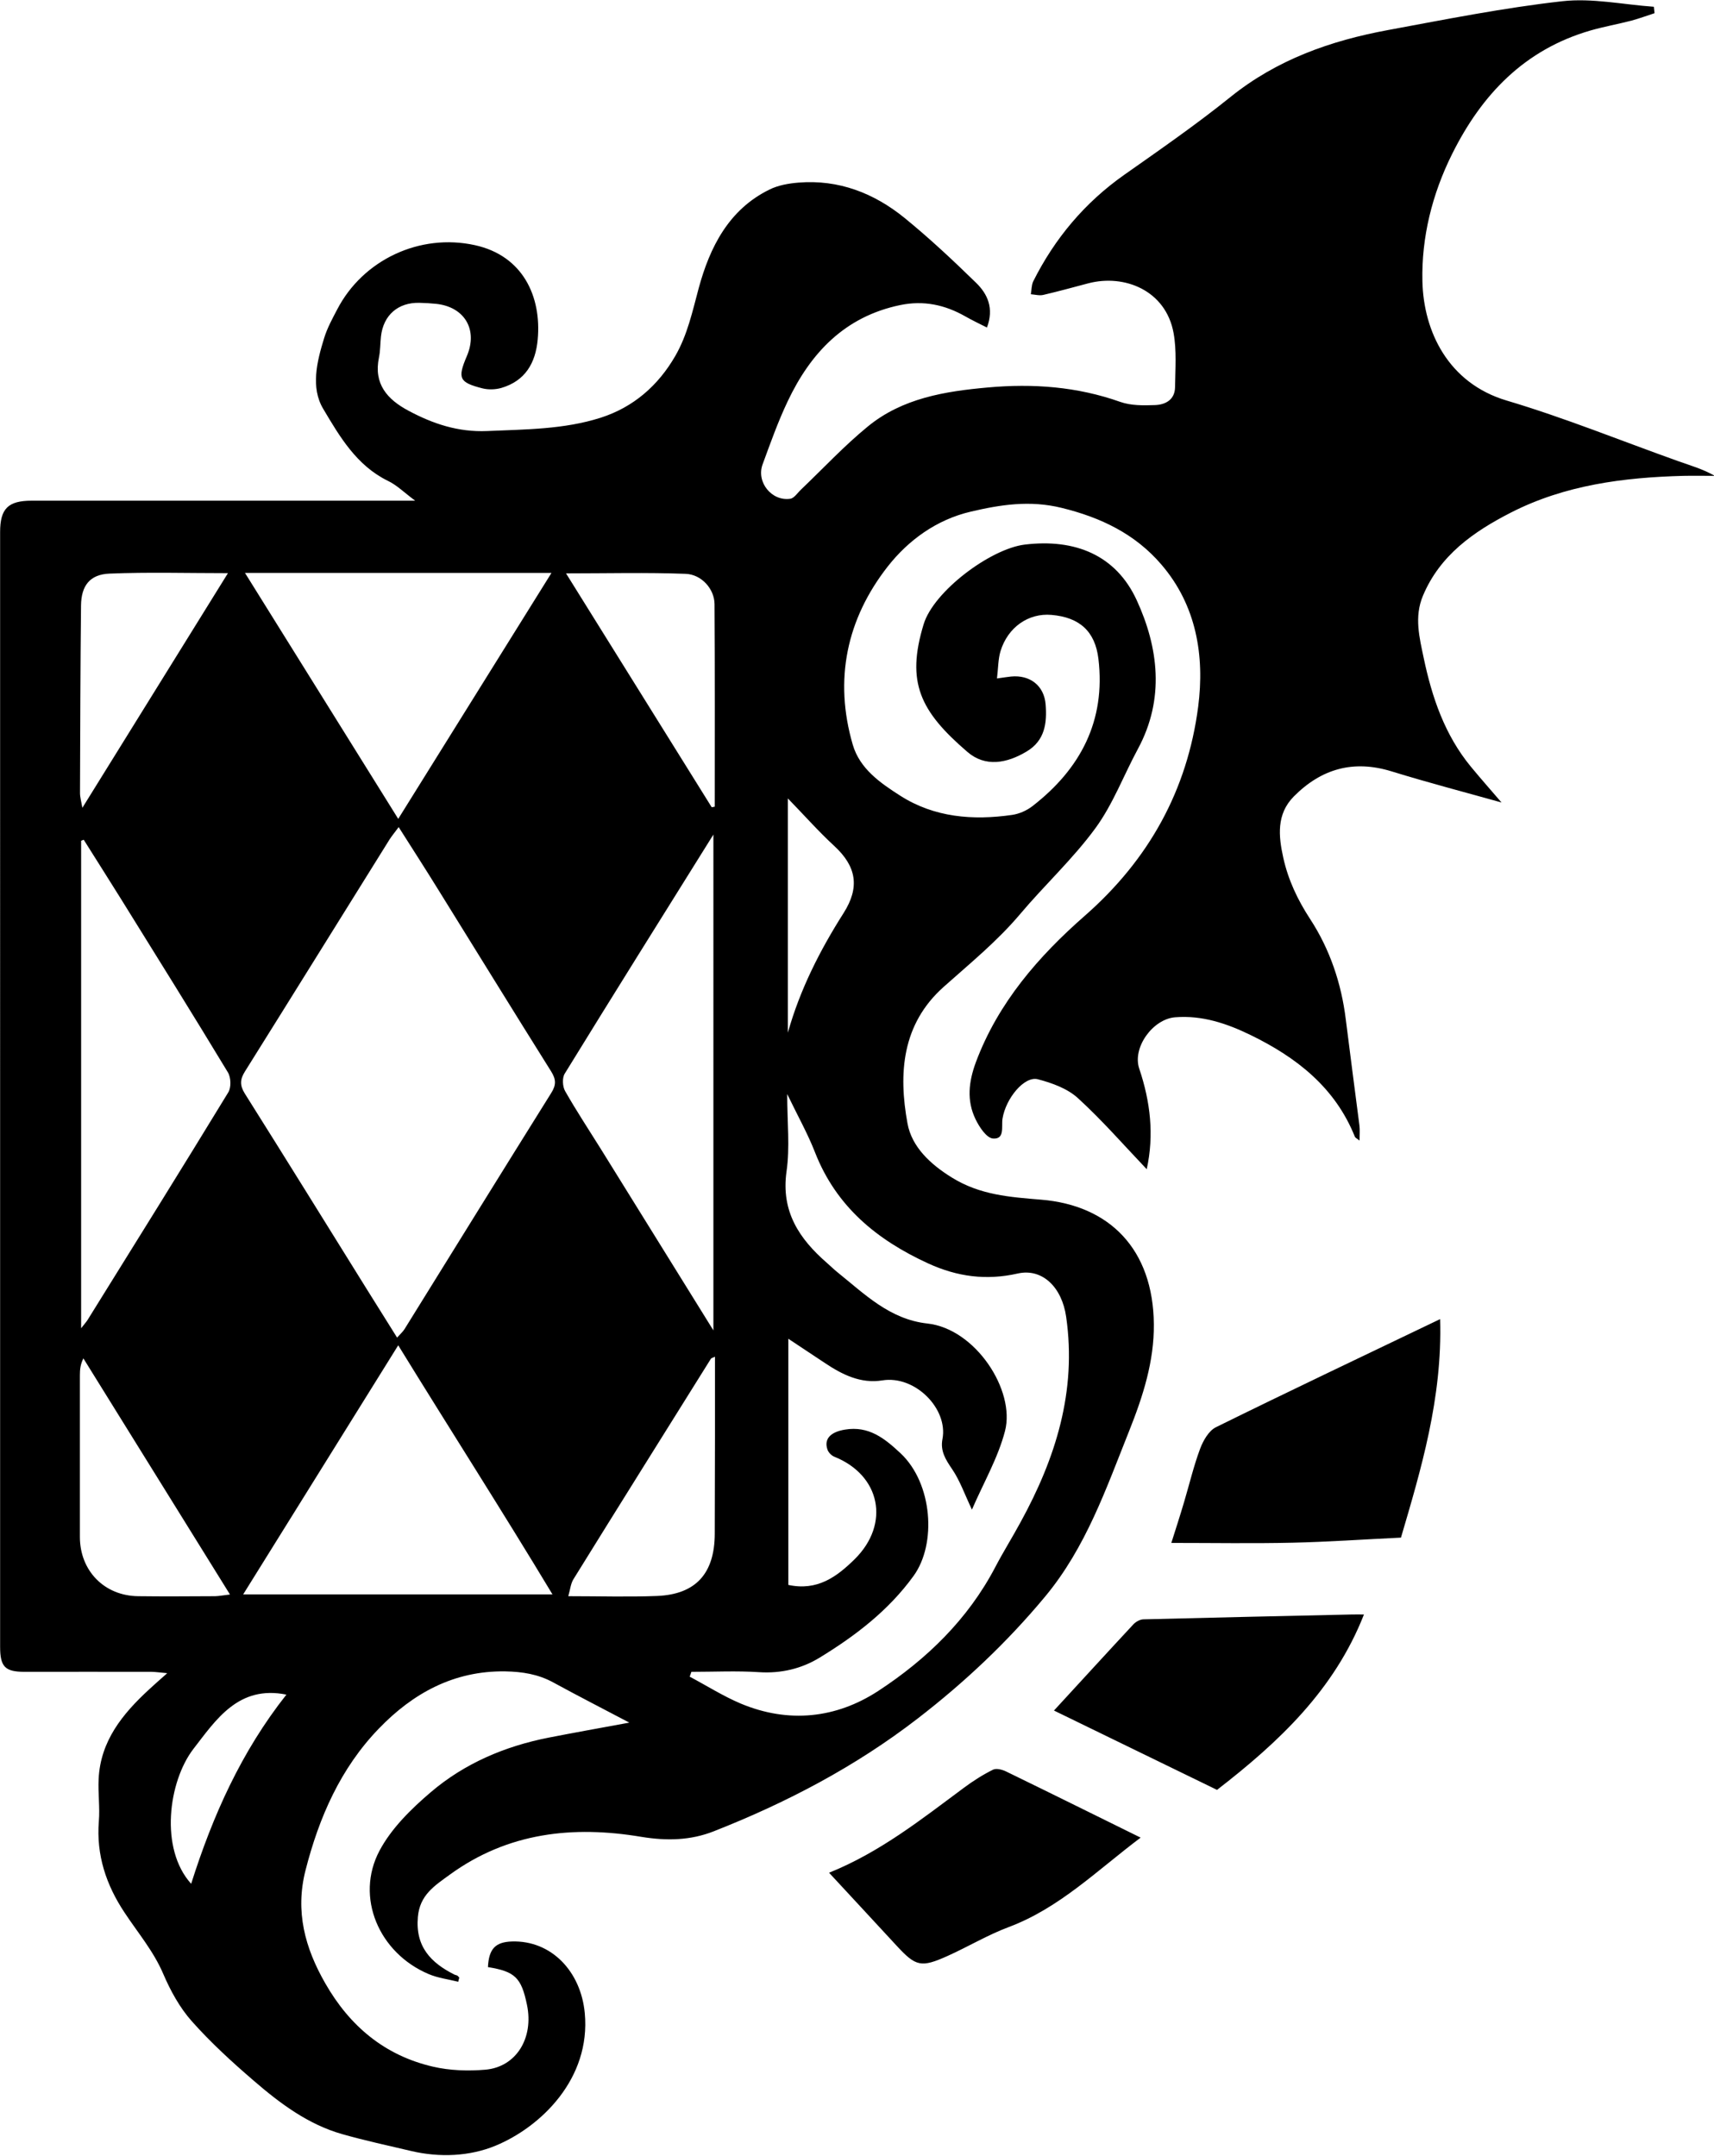 <svg xmlns="http://www.w3.org/2000/svg" fill="#000" viewBox="151.7 322.6 1518.9 1910.1">
    <path
        d="M557.8 2078.4c-8.8-2.2-18-3.3-26.2-6.8-44.1-18.6-65.4-68.2-43.6-109.3 10.5-19.8 28.1-37.1 45.5-51.9 29.9-25.5 65.7-40.7 104.4-48.3 22.5-4.4 45-8.4 71.5-13.3-24.1-12.7-46-23.9-67.6-35.7-13.3-7.2-27.1-9.4-42.3-9.7-45.6-.7-81.9 19.4-112.1 50.7-33.9 35.1-53 78.6-65 125.7-9.2 36.3-.5 68.5 17.5 99.9 21.7 38 52.7 64 95.4 73.9 15 3.5 31.2 4 46.5 2.7 27.4-2.4 43-28 36.9-57.4-5-24.2-10.6-29.6-34.6-33.5.8-16.1 6.5-22.2 21.2-22.7 34.9-1.1 61.1 26.4 64.6 63.4 5.5 58.3-39.1 101-79 117.5-22.9 9.5-49.6 10.7-75 4.7-20.4-4.8-40.8-9.2-60.9-14.9-30.3-8.6-55.1-27.2-78.4-47.3-19.2-16.5-38.1-33.8-54.9-52.7-10.7-12-18.9-27-25.3-41.9-8.6-20.2-22.6-36.6-34.4-54.5-16.2-24.4-25.1-50.9-22.7-80.8 1-12.4-.8-25-.2-37.4 1.6-33.8 21.2-57.7 44.6-79.3 4.5-4.2 9.2-8.3 16.2-14.5-6.5-.6-10.1-1.1-13.7-1.2-37.6-.1-75.1 0-112.7 0-17.3 0-21.7-4.4-21.7-22.2V794c0-20.8 7.1-27.8 28-27.8h339.8c-9.7-7.2-16.2-13.8-24.2-17.6-27.8-13.6-42.8-39.4-57.3-63.8-11.2-18.8-5.6-41.8.8-62.5 2.7-8.9 7.3-17.3 11.6-25.5 22.8-44 73.2-67.7 122-57 42.5 9.3 59.2 45.4 55.7 83.6-1.9 20.9-11.1 36.7-32.2 42.9-5.2 1.5-11.5 1.7-16.7.4-20.8-5.3-22.3-8.9-13.9-28.6 10-23.3-1.9-43.6-27.2-46.3-4.9-.5-9.8-.8-14.7-.9-19-.5-32.1 10.9-34.2 29.8-.7 6.2-.5 12.6-1.8 18.7-4.8 23.4 7.4 37.1 26.2 47.1 21.7 11.6 44 19.1 69.7 18 33.9-1.5 68-1.4 100.6-11.8 29-9.3 50.9-28.4 66.1-54.7 10.8-18.7 15.2-39.4 20.8-60.2 9.8-36 26.5-69.6 62.8-87.3 7.7-3.8 16.9-5.4 25.6-6.1 35.6-2.9 66.9 9.3 94 31.3 22.1 18 43 37.6 63.4 57.5 10.2 9.9 16 22.6 9.6 39.6-6.3-3.2-12.9-6.3-19.2-9.9-18.1-10.3-37-14.3-57.7-10-49 10.2-79.3 42.2-99.7 85.3-8.6 18.1-15.3 37-22.2 55.8-5.8 15.7 8 32.9 24.5 30.5 3.5-.5 6.5-5.3 9.6-8.2 19.6-18.7 38.2-38.7 59.1-55.8 30.6-25.1 68.3-31.2 106.4-34.6 39.9-3.6 79.1-.8 117.4 12.8 9.4 3.3 20.4 3.2 30.6 2.8 9.5-.3 17.8-4.8 17.9-16 .2-15.9 1.5-32.3-1.3-47.8-6.9-37.9-43.6-52.4-75.5-44.1-13.3 3.5-26.6 7.2-40 10.3-3.4.8-7.3-.3-11-.6.7-3.8.5-8 2.1-11.4 19.1-38.1 45.7-69.8 80.8-94.5 31.7-22.3 63.6-44.4 93.8-68.7 41.3-33.3 89-50.1 140-59.5 51.3-9.5 102.5-19.7 154.2-25.5 26.6-3 54.1 3 81.2 4.9l.6 5.7c-6.8 2.2-13.5 4.7-20.5 6.6-12 3.1-24.3 5.3-36.2 8.7-58.4 16.9-96.4 56.6-122.7 109.5-17.7 35.5-27.2 74-26.3 112.7 1 44.5 22.9 90.3 74.7 105.7 51.5 15.3 101.5 35.7 152.3 53.8 10.7 3.8 21.6 6.9 32.1 12.9-9.3 0-18.5-.2-27.8 0-53 1.4-105.1 8.1-153 32.6-32.8 16.8-62.8 37.6-77.9 73.8-7.8 18.7-3 37 .8 55.2 7.3 34.7 18.6 67.9 41.6 95.9 9.3 11.3 19.1 22.3 27.3 31.9-30.2-8.5-64.1-17.3-97.5-27.6-33.8-10.4-62.2-2.3-86.6 22.3-15.5 15.7-13.5 35.2-9.3 54.2 4.3 19.5 12.6 37.2 23.9 54.5 17.3 26.5 27.6 56.8 31.5 88.8 3.9 31.4 8.1 62.7 12.1 94 .5 3.9.1 7.9.1 13.3-2-1.6-3.7-2.3-4.2-3.5-17.5-43.6-51.7-70.2-92.4-90-21-10.2-42.7-17.6-66.8-15.7-19.7 1.5-38.2 26.8-31.8 45.6 9.8 29.1 13.3 58.6 6.6 89-20.2-21.2-39.5-43.4-61-63-9.3-8.5-22.9-13.4-35.5-16.7-11.9-3.1-28.4 16.9-31.3 34.9-1.1 6.9 2.3 18.5-8.5 17.6-5.7-.5-12.1-10.2-15.4-17.1-8-16.5-6.1-33.2.3-50.5 19.7-52.7 55.6-93.9 96.6-129.8 56.9-49.9 90.8-111.4 100.4-185.2 5.8-45-1.5-89.7-32.6-125.9-23.2-27.1-53.7-41.8-88.7-50.3-27.9-6.8-53.8-2.8-80.2 3.4-30.4 7.1-55.3 25.3-73.6 48.6-36.4 46.5-47.8 100.2-31 157.9 6.3 21.5 24.6 34 42.1 45.2 30.2 19.3 64.4 22 99.1 17 6.3-.9 13.1-3.9 18.2-7.9 42.5-33 64.8-75.5 58.3-130.3-2.9-24.5-16.8-36.9-41.6-39-20.4-1.8-38.7 10.9-45.2 32.2-2.1 7.1-2 14.9-3.1 24.1 6.6-.9 9.5-1.4 12.5-1.7 16.6-1.6 29.2 7.9 30.6 24.6 1.3 16.4-.5 32.1-16.8 41.8-17.5 10.5-36.6 14.1-52.5.4-41.9-36-54.5-61.6-38.8-113.1 8.9-29.3 59.3-66.9 89.6-70.6 44.6-5.4 80.8 9.3 99.2 49.2 19.3 42 25 87.4 1.2 131.6-12.7 23.5-22.2 49.2-37.8 70.5-19.9 27.2-45.1 50.4-66.9 76.3-20.3 24-44.4 43.6-67.6 64.3-37.1 33.1-40.1 76.8-32 121 3.8 20.6 20 36 39.5 48 24.9 15.4 51.2 17.2 79 19.5 60.6 5 99.2 43.9 99.8 110.3.3 33-9.6 63.8-21.8 94.4-20.5 51.3-38.4 103.5-74.6 147-33.6 40.4-71.4 76-112.9 108-55.2 42.6-116.1 74.5-180.7 99.9-20.6 8.1-41.6 8.6-64.2 4.9-60.3-10.1-118.1-4-169.7 33.5-13.6 9.9-26.6 18-28.3 37.5-2.3 26.3 11.5 40.6 32.5 51.1.8.4 1.8.4 2.5.9.7.4 1.2 1.2 1.7 1.8-.5 1.3-.7 2.5-.9 3.6zm-52.8-1023c-3.9 5.2-6.1 7.9-8 10.8-42.8 68.6-85.4 137.3-128.3 205.8-4.4 7-4.5 12.3-.1 19.4 36.4 57.8 72.3 115.8 108.4 173.8 8.6 13.8 17.3 27.6 26.6 42.5 3.1-3.5 5.1-5.2 6.5-7.4 43.3-69.8 86.5-139.6 130-209.2 4.5-7.1 4.5-12 .1-19.1-33.7-53.7-66.9-107.7-100.4-161.6-11-17.8-22.3-35.3-34.8-55zm259.4 748.4c-.5 1.4-1 2.9-1.5 4.3 15.1 8 29.7 17.3 45.4 23.9 42.2 17.6 84.3 13.1 121.6-11.2 42.8-28 79.5-63.4 103.8-109.8 7-13.4 15.1-26.3 22.3-39.6 31.2-56.8 50-116.2 40.5-182.1-3.7-26.1-21-43.3-42.9-38.4-27.8 6.3-53.5 2.9-79.3-8.9-45.4-20.8-81.5-50.3-100.3-98.3-6.5-16.7-15.4-32.5-24.7-51.8 0 25.1 2.5 47.2-.6 68.6-5 35.5 11.3 59.7 35.9 81.1 3 2.6 5.9 5.5 9 8 24.2 19.4 46.4 41.9 79.9 45.6 42.6 4.6 78.2 59.2 68.8 95.3-6.2 23.8-19 45.8-29.3 69.6-6.6-14-10.7-25.8-17.5-35.8-5.8-8.5-10.7-16.2-8.6-26.8 5.1-26.8-24.3-56.6-53.3-51.9-19.2 3.1-35.7-5.2-51.2-15.6-10.5-7-21.1-14-32.1-21.3v218.1c25.6 5.5 42.8-7 58.9-22.9 31.5-31.2 22.9-74.3-18.2-90.7-2.4-1-5-3.6-5.9-6-3.5-9.5 2.4-15.9 15.4-18 21.1-3.5 35.1 7.7 49.4 21.1 28.2 26.6 32 80.1 11.4 108.5-22.2 30.7-51.6 53.1-83.2 72.4-16 9.8-34.2 14.2-53.8 12.9-19.7-1.3-39.8-.3-59.9-.3zm-540.8-304.4c3.7-4.7 4.9-6 5.8-7.5 41.7-67.1 83.5-134.1 124.6-201.5 2.7-4.4 2.4-13.3-.4-17.8-31.2-51.6-63.1-102.7-94.9-153.9-10.8-17.4-21.9-34.7-32.8-52.1-.8.3-1.5.6-2.3.9v431.9zm281 15.1c-46.7 75-91.4 146.7-137.4 220.7h274.1c-44.8-74.4-90.5-145.6-136.7-220.7zm279.3-13.2V1062c-45.2 72.4-88.8 142-131.8 211.9-2.3 3.8-1.9 11.4.4 15.4 9.9 17.4 21 34.2 31.6 51.2 32.7 52.6 65.3 105.3 99.8 160.8zM640.4 830.2H368.8c45.5 73 89.9 144.2 135.8 217.9 46-73.9 90.5-145.2 135.8-217.9zm-284.9 905.1c-44.3-71.3-87.1-140.3-129.9-209.2-2.7 5.3-3.1 10.1-3.1 14.9v143.3c0 30 21.7 52.2 51.7 52.5 22.8.3 45.5.1 68.3 0 3.4-.1 6.8-.8 13-1.5zm429.8-210.7c-2.2 1.1-3.2 1.2-3.6 1.8-40.7 65.1-81.4 130.1-121.8 195.3-2.5 4-2.9 9.3-4.6 15.1 27.7 0 53.2.8 78.6-.2 34.5-1.4 51.1-20 51.2-55.2.1-29 .1-58.1.2-87.1v-69.7zm-560.6-486.3c43.6-70.3 86-138.6 129-207.9-36.5 0-70.7-1-104.9.4-17.5.7-25.1 10.7-25.3 28.3-.6 55.4-.7 110.7-.9 166.1 0 3.7 1.1 7.4 2.1 13.1zm557.7-.5c.9-.2 1.8-.3 2.7-.5 0-59.8.2-119.7-.2-179.5-.1-13.3-11.4-26.3-25.7-26.8-34.6-1.3-69.3-.4-105.9-.4 43.4 69.6 86.3 138.4 129.1 207.2zm67.5 199.7c10.7-38.1 28.3-72.8 49.4-106 14.4-22.7 11.5-41.1-8.2-59.3-14.2-13.1-27-27.6-41.2-42.2v207.5zm-528.8 754.1c19.1-60.3 44.4-117 84.4-167.6-42.5-8.6-62.4 22.3-82.4 48.1-22.2 28.9-30.1 88.5-2 119.5zm1106.8-500.3c2.1 70.2-17.1 133.7-34.7 193.6-33.6 1.6-64.8 3.8-96.1 4.5-35.2.8-70.4.2-107.4.2 3.8-12 7.7-24 11.3-36.2 4.7-15.8 8.5-31.9 14.2-47.2 2.7-7.2 7.6-15.9 14-19.1 65.5-32.3 131.4-63.5 198.7-95.8zm-67.5 261.7c-26.3 67-75.5 113.1-130.2 155.4-46.8-22.8-94.6-46-144.5-70.3 24.6-26.7 47.4-51.7 70.5-76.5 2.1-2.2 5.7-4.2 8.7-4.3 61.5-1.6 123-2.9 184.6-4.3 3.5-.1 7.1 0 10.9 0zm-197.9 197.7c-38.6 29-71.8 62.3-116.8 79.2-18.7 7-36 17.4-54.2 25.6-23.6 10.6-28.2 9.4-45.2-9-19.6-21.3-39.4-42.5-59.9-64.7 45.2-18.2 81.9-47.4 119.4-75.2 8.2-6.1 16.8-11.6 25.9-16.1 3-1.5 8.5 0 12 1.8 38.9 18.9 77.6 38.1 118.8 58.4z" />
</svg>